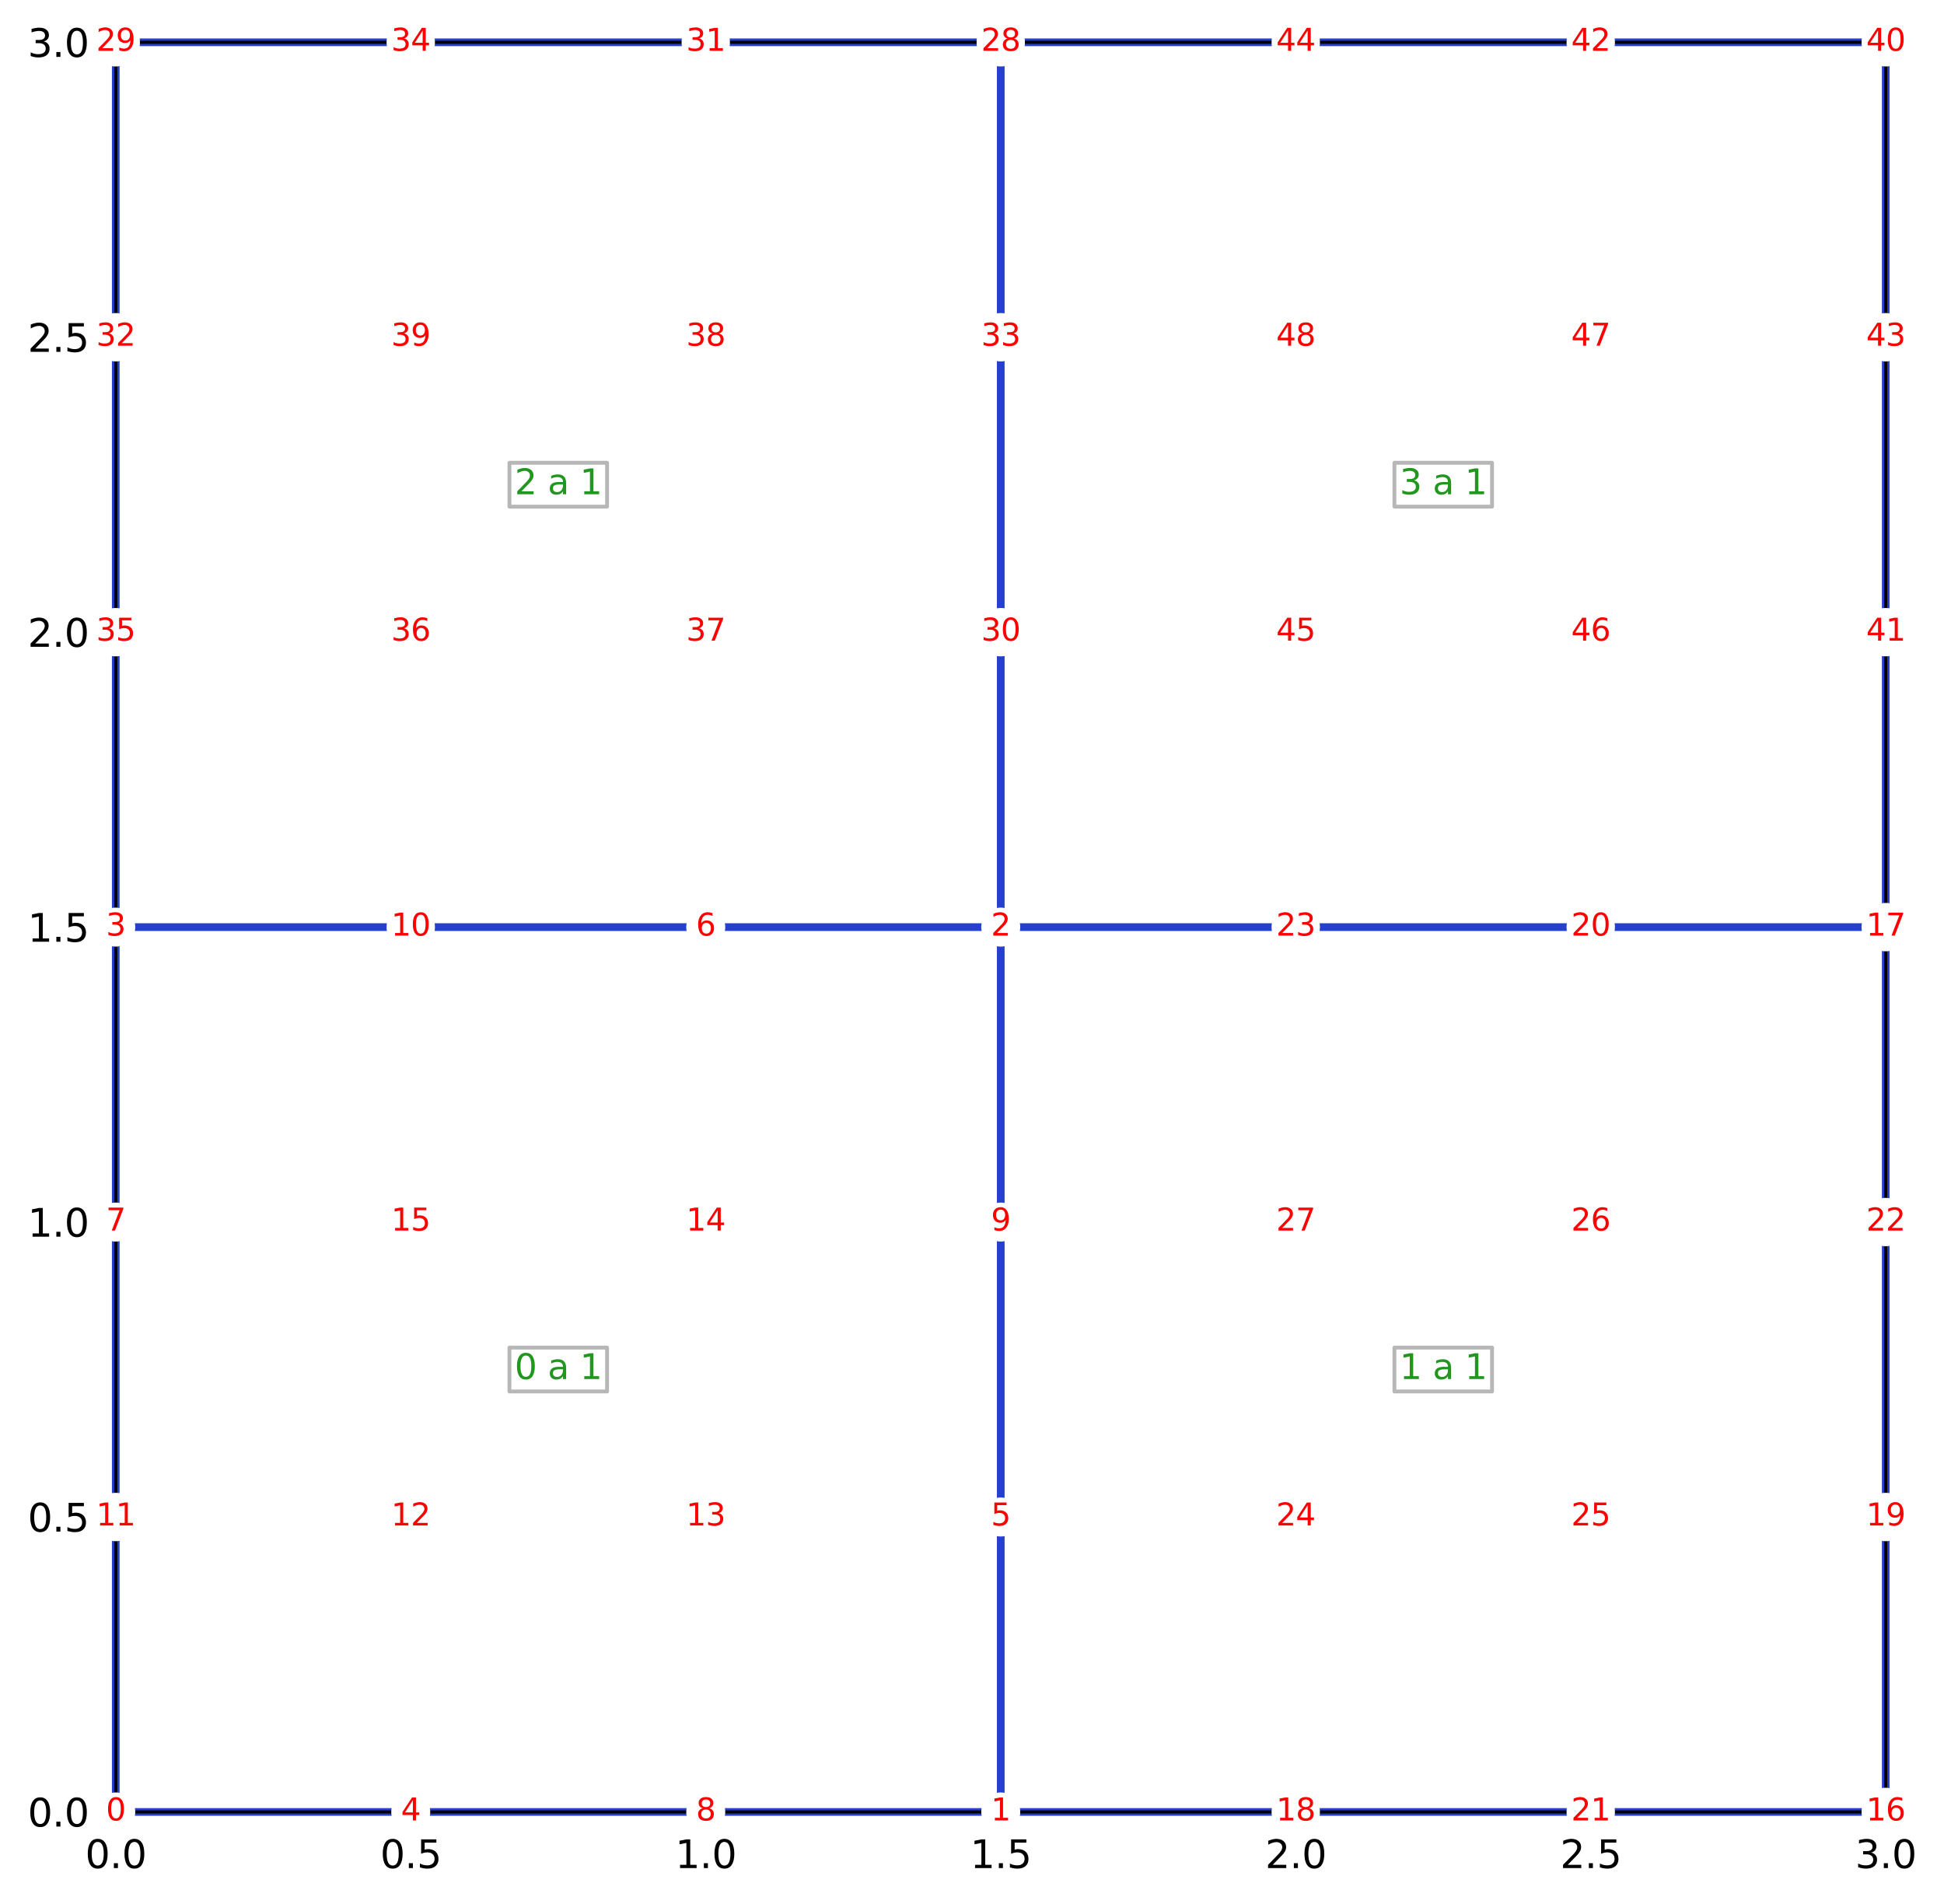 <?xml version="1.0" encoding="utf-8" standalone="no"?>
<!DOCTYPE svg PUBLIC "-//W3C//DTD SVG 1.1//EN"
  "http://www.w3.org/Graphics/SVG/1.1/DTD/svg11.dtd">
<svg xmlns:xlink="http://www.w3.org/1999/xlink" width="505.529pt" height="495.151pt" viewBox="0 0 505.529 495.151" xmlns="http://www.w3.org/2000/svg" version="1.1">
 <defs>
  <style type="text/css">*{stroke-linejoin: round; stroke-linecap: butt}</style>
 </defs>
 <g id="figure_1">
  <g id="patch_1">
   <path d="M 0 495.151 
L 505.529 495.151 
L 505.529 0 
L 0 0 
z
" style="fill: #ffffff"/>
  </g>
  <g id="axes_1">
   <g id="patch_2">
    <path d="M 30.103 471.273 
L 490.377 471.273 
L 490.377 10.999 
L 30.103 10.999 
z
" style="fill: #ffffff"/>
   </g>
   <g id="patch_3">
    <path d="M 30.103 241.136 
C 30.103 164.424 30.103 87.712 30.103 10.999 
" style="fill: none; stroke: #2440cd; stroke-width: 2; stroke-linejoin: miter"/>
   </g>
   <g id="patch_4">
    <path d="M 30.103 471.273 
C 30.103 394.561 30.103 317.849 30.103 241.136 
" style="fill: none; stroke: #2440cd; stroke-width: 2; stroke-linejoin: miter"/>
   </g>
   <g id="patch_5">
    <path d="M 490.377 471.273 
C 413.665 471.273 336.952 471.273 260.24 471.273 
" style="fill: none; stroke: #2440cd; stroke-width: 2; stroke-linejoin: miter"/>
   </g>
   <g id="patch_6">
    <path d="M 30.103 241.136 
C 106.815 241.136 183.528 241.136 260.24 241.136 
" style="fill: none; stroke: #2440cd; stroke-width: 2; stroke-linejoin: miter"/>
   </g>
   <g id="patch_7">
    <path d="M 260.24 241.136 
C 260.24 317.849 260.24 394.561 260.24 471.273 
" style="fill: none; stroke: #2440cd; stroke-width: 2; stroke-linejoin: miter"/>
   </g>
   <g id="patch_8">
    <path d="M 490.377 10.999 
C 490.377 87.712 490.377 164.424 490.377 241.136 
" style="fill: none; stroke: #2440cd; stroke-width: 2; stroke-linejoin: miter"/>
   </g>
   <g id="patch_9">
    <path d="M 260.24 10.999 
C 336.952 10.999 413.665 10.999 490.377 10.999 
" style="fill: none; stroke: #2440cd; stroke-width: 2; stroke-linejoin: miter"/>
   </g>
   <g id="patch_10">
    <path d="M 260.24 471.273 
C 183.528 471.273 106.815 471.273 30.103 471.273 
" style="fill: none; stroke: #2440cd; stroke-width: 2; stroke-linejoin: miter"/>
   </g>
   <g id="patch_11">
    <path d="M 260.24 241.136 
C 336.952 241.136 413.665 241.136 490.377 241.136 
" style="fill: none; stroke: #2440cd; stroke-width: 2; stroke-linejoin: miter"/>
   </g>
   <g id="patch_12">
    <path d="M 490.377 241.136 
C 490.377 317.849 490.377 394.561 490.377 471.273 
" style="fill: none; stroke: #2440cd; stroke-width: 2; stroke-linejoin: miter"/>
   </g>
   <g id="patch_13">
    <path d="M 260.24 10.999 
C 260.24 87.712 260.24 164.424 260.24 241.136 
" style="fill: none; stroke: #2440cd; stroke-width: 2; stroke-linejoin: miter"/>
   </g>
   <g id="patch_14">
    <path d="M 30.103 10.999 
C 106.815 10.999 183.528 10.999 260.24 10.999 
" style="fill: none; stroke: #2440cd; stroke-width: 2; stroke-linejoin: miter"/>
   </g>
   <g id="matplotlib.axis_1">
    <g id="xtick_1">
     <g id="line2d_1">
      <defs>
       <path id="m4e4cf56b5b" d="M 0 0 
L 0 3.5 
" style="stroke: #000000; stroke-width: 0.8"/>
      </defs>
      <g>
       <use xlink:href="#m4e4cf56b5b" x="30.103" y="471.273" style="stroke: #000000; stroke-width: 0.8"/>
      </g>
     </g>
     <g id="text_1">
      <!-- 0.0 -->
      <g transform="translate(22.152 485.872)scale(0.1 -0.1)">
       <defs>
        <path id="DejaVuSans-30" d="M 2034 4250 
Q 1547 4250 1301 3770 
Q 1056 3291 1056 2328 
Q 1056 1369 1301 889 
Q 1547 409 2034 409 
Q 2525 409 2770 889 
Q 3016 1369 3016 2328 
Q 3016 3291 2770 3770 
Q 2525 4250 2034 4250 
z
M 2034 4750 
Q 2819 4750 3233 4129 
Q 3647 3509 3647 2328 
Q 3647 1150 3233 529 
Q 2819 -91 2034 -91 
Q 1250 -91 836 529 
Q 422 1150 422 2328 
Q 422 3509 836 4129 
Q 1250 4750 2034 4750 
z
" transform="scale(0.016)"/>
        <path id="DejaVuSans-2e" d="M 684 794 
L 1344 794 
L 1344 0 
L 684 0 
L 684 794 
z
" transform="scale(0.016)"/>
       </defs>
       <use xlink:href="#DejaVuSans-30"/>
       <use xlink:href="#DejaVuSans-2e" x="63.623"/>
       <use xlink:href="#DejaVuSans-30" x="95.41"/>
      </g>
     </g>
    </g>
    <g id="xtick_2">
     <g id="line2d_2">
      <g>
       <use xlink:href="#m4e4cf56b5b" x="106.815" y="471.273" style="stroke: #000000; stroke-width: 0.8"/>
      </g>
     </g>
     <g id="text_2">
      <!-- 0.5 -->
      <g transform="translate(98.864 485.872)scale(0.1 -0.1)">
       <defs>
        <path id="DejaVuSans-35" d="M 691 4666 
L 3169 4666 
L 3169 4134 
L 1269 4134 
L 1269 2991 
Q 1406 3038 1543 3061 
Q 1681 3084 1819 3084 
Q 2600 3084 3056 2656 
Q 3513 2228 3513 1497 
Q 3513 744 3044 326 
Q 2575 -91 1722 -91 
Q 1428 -91 1123 -41 
Q 819 9 494 109 
L 494 744 
Q 775 591 1075 516 
Q 1375 441 1709 441 
Q 2250 441 2565 725 
Q 2881 1009 2881 1497 
Q 2881 1984 2565 2268 
Q 2250 2553 1709 2553 
Q 1456 2553 1204 2497 
Q 953 2441 691 2322 
L 691 4666 
z
" transform="scale(0.016)"/>
       </defs>
       <use xlink:href="#DejaVuSans-30"/>
       <use xlink:href="#DejaVuSans-2e" x="63.623"/>
       <use xlink:href="#DejaVuSans-35" x="95.41"/>
      </g>
     </g>
    </g>
    <g id="xtick_3">
     <g id="line2d_3">
      <g>
       <use xlink:href="#m4e4cf56b5b" x="183.528" y="471.273" style="stroke: #000000; stroke-width: 0.8"/>
      </g>
     </g>
     <g id="text_3">
      <!-- 1.0 -->
      <g transform="translate(175.576 485.872)scale(0.1 -0.1)">
       <defs>
        <path id="DejaVuSans-31" d="M 794 531 
L 1825 531 
L 1825 4091 
L 703 3866 
L 703 4441 
L 1819 4666 
L 2450 4666 
L 2450 531 
L 3481 531 
L 3481 0 
L 794 0 
L 794 531 
z
" transform="scale(0.016)"/>
       </defs>
       <use xlink:href="#DejaVuSans-31"/>
       <use xlink:href="#DejaVuSans-2e" x="63.623"/>
       <use xlink:href="#DejaVuSans-30" x="95.41"/>
      </g>
     </g>
    </g>
    <g id="xtick_4">
     <g id="line2d_4">
      <g>
       <use xlink:href="#m4e4cf56b5b" x="260.24" y="471.273" style="stroke: #000000; stroke-width: 0.8"/>
      </g>
     </g>
     <g id="text_4">
      <!-- 1.5 -->
      <g transform="translate(252.289 485.872)scale(0.1 -0.1)">
       <use xlink:href="#DejaVuSans-31"/>
       <use xlink:href="#DejaVuSans-2e" x="63.623"/>
       <use xlink:href="#DejaVuSans-35" x="95.41"/>
      </g>
     </g>
    </g>
    <g id="xtick_5">
     <g id="line2d_5">
      <g>
       <use xlink:href="#m4e4cf56b5b" x="336.952" y="471.273" style="stroke: #000000; stroke-width: 0.8"/>
      </g>
     </g>
     <g id="text_5">
      <!-- 2.0 -->
      <g transform="translate(329.001 485.872)scale(0.1 -0.1)">
       <defs>
        <path id="DejaVuSans-32" d="M 1228 531 
L 3431 531 
L 3431 0 
L 469 0 
L 469 531 
Q 828 903 1448 1529 
Q 2069 2156 2228 2338 
Q 2531 2678 2651 2914 
Q 2772 3150 2772 3378 
Q 2772 3750 2511 3984 
Q 2250 4219 1831 4219 
Q 1534 4219 1204 4116 
Q 875 4013 500 3803 
L 500 4441 
Q 881 4594 1212 4672 
Q 1544 4750 1819 4750 
Q 2544 4750 2975 4387 
Q 3406 4025 3406 3419 
Q 3406 3131 3298 2873 
Q 3191 2616 2906 2266 
Q 2828 2175 2409 1742 
Q 1991 1309 1228 531 
z
" transform="scale(0.016)"/>
       </defs>
       <use xlink:href="#DejaVuSans-32"/>
       <use xlink:href="#DejaVuSans-2e" x="63.623"/>
       <use xlink:href="#DejaVuSans-30" x="95.41"/>
      </g>
     </g>
    </g>
    <g id="xtick_6">
     <g id="line2d_6">
      <g>
       <use xlink:href="#m4e4cf56b5b" x="413.665" y="471.273" style="stroke: #000000; stroke-width: 0.8"/>
      </g>
     </g>
     <g id="text_6">
      <!-- 2.5 -->
      <g transform="translate(405.713 485.872)scale(0.1 -0.1)">
       <use xlink:href="#DejaVuSans-32"/>
       <use xlink:href="#DejaVuSans-2e" x="63.623"/>
       <use xlink:href="#DejaVuSans-35" x="95.41"/>
      </g>
     </g>
    </g>
    <g id="xtick_7">
     <g id="line2d_7">
      <g>
       <use xlink:href="#m4e4cf56b5b" x="490.377" y="471.273" style="stroke: #000000; stroke-width: 0.8"/>
      </g>
     </g>
     <g id="text_7">
      <!-- 3.0 -->
      <g transform="translate(482.426 485.872)scale(0.1 -0.1)">
       <defs>
        <path id="DejaVuSans-33" d="M 2597 2516 
Q 3050 2419 3304 2112 
Q 3559 1806 3559 1356 
Q 3559 666 3084 287 
Q 2609 -91 1734 -91 
Q 1441 -91 1130 -33 
Q 819 25 488 141 
L 488 750 
Q 750 597 1062 519 
Q 1375 441 1716 441 
Q 2309 441 2620 675 
Q 2931 909 2931 1356 
Q 2931 1769 2642 2001 
Q 2353 2234 1838 2234 
L 1294 2234 
L 1294 2753 
L 1863 2753 
Q 2328 2753 2575 2939 
Q 2822 3125 2822 3475 
Q 2822 3834 2567 4026 
Q 2313 4219 1838 4219 
Q 1578 4219 1281 4162 
Q 984 4106 628 3988 
L 628 4550 
Q 988 4650 1302 4700 
Q 1616 4750 1894 4750 
Q 2613 4750 3031 4423 
Q 3450 4097 3450 3541 
Q 3450 3153 3228 2886 
Q 3006 2619 2597 2516 
z
" transform="scale(0.016)"/>
       </defs>
       <use xlink:href="#DejaVuSans-33"/>
       <use xlink:href="#DejaVuSans-2e" x="63.623"/>
       <use xlink:href="#DejaVuSans-30" x="95.41"/>
      </g>
     </g>
    </g>
   </g>
   <g id="matplotlib.axis_2">
    <g id="ytick_1">
     <g id="line2d_8">
      <defs>
       <path id="m11c48532a7" d="M 0 0 
L -3.5 0 
" style="stroke: #000000; stroke-width: 0.8"/>
      </defs>
      <g>
       <use xlink:href="#m11c48532a7" x="30.103" y="471.273" style="stroke: #000000; stroke-width: 0.8"/>
      </g>
     </g>
     <g id="text_8">
      <!-- 0.0 -->
      <g transform="translate(7.2 475.072)scale(0.1 -0.1)">
       <use xlink:href="#DejaVuSans-30"/>
       <use xlink:href="#DejaVuSans-2e" x="63.623"/>
       <use xlink:href="#DejaVuSans-30" x="95.41"/>
      </g>
     </g>
    </g>
    <g id="ytick_2">
     <g id="line2d_9">
      <g>
       <use xlink:href="#m11c48532a7" x="30.103" y="394.561" style="stroke: #000000; stroke-width: 0.8"/>
      </g>
     </g>
     <g id="text_9">
      <!-- 0.5 -->
      <g transform="translate(7.2 398.36)scale(0.1 -0.1)">
       <use xlink:href="#DejaVuSans-30"/>
       <use xlink:href="#DejaVuSans-2e" x="63.623"/>
       <use xlink:href="#DejaVuSans-35" x="95.41"/>
      </g>
     </g>
    </g>
    <g id="ytick_3">
     <g id="line2d_10">
      <g>
       <use xlink:href="#m11c48532a7" x="30.103" y="317.849" style="stroke: #000000; stroke-width: 0.8"/>
      </g>
     </g>
     <g id="text_10">
      <!-- 1.0 -->
      <g transform="translate(7.2 321.648)scale(0.1 -0.1)">
       <use xlink:href="#DejaVuSans-31"/>
       <use xlink:href="#DejaVuSans-2e" x="63.623"/>
       <use xlink:href="#DejaVuSans-30" x="95.41"/>
      </g>
     </g>
    </g>
    <g id="ytick_4">
     <g id="line2d_11">
      <g>
       <use xlink:href="#m11c48532a7" x="30.103" y="241.136" style="stroke: #000000; stroke-width: 0.8"/>
      </g>
     </g>
     <g id="text_11">
      <!-- 1.5 -->
      <g transform="translate(7.2 244.935)scale(0.1 -0.1)">
       <use xlink:href="#DejaVuSans-31"/>
       <use xlink:href="#DejaVuSans-2e" x="63.623"/>
       <use xlink:href="#DejaVuSans-35" x="95.41"/>
      </g>
     </g>
    </g>
    <g id="ytick_5">
     <g id="line2d_12">
      <g>
       <use xlink:href="#m11c48532a7" x="30.103" y="164.424" style="stroke: #000000; stroke-width: 0.8"/>
      </g>
     </g>
     <g id="text_12">
      <!-- 2.0 -->
      <g transform="translate(7.2 168.223)scale(0.1 -0.1)">
       <use xlink:href="#DejaVuSans-32"/>
       <use xlink:href="#DejaVuSans-2e" x="63.623"/>
       <use xlink:href="#DejaVuSans-30" x="95.41"/>
      </g>
     </g>
    </g>
    <g id="ytick_6">
     <g id="line2d_13">
      <g>
       <use xlink:href="#m11c48532a7" x="30.103" y="87.712" style="stroke: #000000; stroke-width: 0.8"/>
      </g>
     </g>
     <g id="text_13">
      <!-- 2.5 -->
      <g transform="translate(7.2 91.511)scale(0.1 -0.1)">
       <use xlink:href="#DejaVuSans-32"/>
       <use xlink:href="#DejaVuSans-2e" x="63.623"/>
       <use xlink:href="#DejaVuSans-35" x="95.41"/>
      </g>
     </g>
    </g>
    <g id="ytick_7">
     <g id="line2d_14">
      <g>
       <use xlink:href="#m11c48532a7" x="30.103" y="10.999" style="stroke: #000000; stroke-width: 0.8"/>
      </g>
     </g>
     <g id="text_14">
      <!-- 3.0 -->
      <g transform="translate(7.2 14.798)scale(0.1 -0.1)">
       <use xlink:href="#DejaVuSans-33"/>
       <use xlink:href="#DejaVuSans-2e" x="63.623"/>
       <use xlink:href="#DejaVuSans-30" x="95.41"/>
      </g>
     </g>
    </g>
   </g>
   <g id="patch_15">
    <path d="M 30.103 471.273 
L 30.103 10.999 
" style="fill: none; stroke: #000000; stroke-width: 0.8; stroke-linejoin: miter; stroke-linecap: square"/>
   </g>
   <g id="patch_16">
    <path d="M 490.377 471.273 
L 490.377 10.999 
" style="fill: none; stroke: #000000; stroke-width: 0.8; stroke-linejoin: miter; stroke-linecap: square"/>
   </g>
   <g id="patch_17">
    <path d="M 30.103 471.273 
L 490.377 471.273 
" style="fill: none; stroke: #000000; stroke-width: 0.8; stroke-linejoin: miter; stroke-linecap: square"/>
   </g>
   <g id="patch_18">
    <path d="M 30.103 10.999 
L 490.377 10.999 
" style="fill: none; stroke: #000000; stroke-width: 0.8; stroke-linejoin: miter; stroke-linecap: square"/>
   </g>
   <g id="text_15">
    <g id="patch_19">
     <path d="M 30.103 476.344 
C 31.448 476.344 32.738 475.81 33.689 474.859 
C 34.64 473.908 35.174 472.618 35.174 471.273 
C 35.174 469.928 34.64 468.638 33.689 467.687 
C 32.738 466.736 31.448 466.202 30.103 466.202 
C 28.758 466.202 27.468 466.736 26.517 467.687 
C 25.566 468.638 25.032 469.928 25.032 471.273 
C 25.032 472.618 25.566 473.908 26.517 474.859 
C 27.468 475.81 28.758 476.344 30.103 476.344 
z
" style="fill: #ffffff"/>
    </g>
    <!-- 0 -->
    <g style="fill: #ff0000" transform="translate(27.558 473.481)scale(0.08 -0.08)">
     <use xlink:href="#DejaVuSans-30"/>
    </g>
   </g>
   <g id="text_16">
    <g id="patch_20">
     <path d="M 260.24 476.344 
C 261.585 476.344 262.875 475.81 263.826 474.859 
C 264.777 473.908 265.311 472.618 265.311 471.273 
C 265.311 469.928 264.777 468.638 263.826 467.687 
C 262.875 466.736 261.585 466.202 260.24 466.202 
C 258.895 466.202 257.605 466.736 256.654 467.687 
C 255.703 468.638 255.169 469.928 255.169 471.273 
C 255.169 472.618 255.703 473.908 256.654 474.859 
C 257.605 475.81 258.895 476.344 260.24 476.344 
z
" style="fill: #ffffff"/>
    </g>
    <!-- 1 -->
    <g style="fill: #ff0000" transform="translate(257.695 473.481)scale(0.08 -0.08)">
     <use xlink:href="#DejaVuSans-31"/>
    </g>
   </g>
   <g id="text_17">
    <g id="patch_21">
     <path d="M 260.24 246.207 
C 261.585 246.207 262.875 245.673 263.826 244.722 
C 264.777 243.771 265.311 242.481 265.311 241.136 
C 265.311 239.791 264.777 238.501 263.826 237.55 
C 262.875 236.599 261.585 236.065 260.24 236.065 
C 258.895 236.065 257.605 236.599 256.654 237.55 
C 255.703 238.501 255.169 239.791 255.169 241.136 
C 255.169 242.481 255.703 243.771 256.654 244.722 
C 257.605 245.673 258.895 246.207 260.24 246.207 
z
" style="fill: #ffffff"/>
    </g>
    <!-- 2 -->
    <g style="fill: #ff0000" transform="translate(257.695 243.344)scale(0.08 -0.08)">
     <use xlink:href="#DejaVuSans-32"/>
    </g>
   </g>
   <g id="text_18">
    <g id="patch_22">
     <path d="M 30.103 246.207 
C 31.448 246.207 32.738 245.673 33.689 244.722 
C 34.64 243.771 35.174 242.481 35.174 241.136 
C 35.174 239.791 34.64 238.501 33.689 237.55 
C 32.738 236.599 31.448 236.065 30.103 236.065 
C 28.758 236.065 27.468 236.599 26.517 237.55 
C 25.566 238.501 25.032 239.791 25.032 241.136 
C 25.032 242.481 25.566 243.771 26.517 244.722 
C 27.468 245.673 28.758 246.207 30.103 246.207 
z
" style="fill: #ffffff"/>
    </g>
    <!-- 3 -->
    <g style="fill: #ff0000" transform="translate(27.558 243.344)scale(0.08 -0.08)">
     <use xlink:href="#DejaVuSans-33"/>
    </g>
   </g>
   <g id="text_19">
    <g id="patch_23">
     <path d="M 106.815 476.344 
C 108.16 476.344 109.45 475.81 110.401 474.859 
C 111.352 473.908 111.887 472.618 111.887 471.273 
C 111.887 469.928 111.352 468.638 110.401 467.687 
C 109.45 466.736 108.16 466.202 106.815 466.202 
C 105.471 466.202 104.181 466.736 103.23 467.687 
C 102.279 468.638 101.744 469.928 101.744 471.273 
C 101.744 472.618 102.279 473.908 103.23 474.859 
C 104.181 475.81 105.471 476.344 106.815 476.344 
z
" style="fill: #ffffff"/>
    </g>
    <!-- 4 -->
    <g style="fill: #ff0000" transform="translate(104.27 473.481)scale(0.08 -0.08)">
     <defs>
      <path id="DejaVuSans-34" d="M 2419 4116 
L 825 1625 
L 2419 1625 
L 2419 4116 
z
M 2253 4666 
L 3047 4666 
L 3047 1625 
L 3713 1625 
L 3713 1100 
L 3047 1100 
L 3047 0 
L 2419 0 
L 2419 1100 
L 313 1100 
L 313 1709 
L 2253 4666 
z
" transform="scale(0.016)"/>
     </defs>
     <use xlink:href="#DejaVuSans-34"/>
    </g>
   </g>
   <g id="text_20">
    <g id="patch_24">
     <path d="M 260.24 399.632 
C 261.585 399.632 262.875 399.098 263.826 398.147 
C 264.777 397.196 265.311 395.906 265.311 394.561 
C 265.311 393.216 264.777 391.926 263.826 390.975 
C 262.875 390.024 261.585 389.49 260.24 389.49 
C 258.895 389.49 257.605 390.024 256.654 390.975 
C 255.703 391.926 255.169 393.216 255.169 394.561 
C 255.169 395.906 255.703 397.196 256.654 398.147 
C 257.605 399.098 258.895 399.632 260.24 399.632 
z
" style="fill: #ffffff"/>
    </g>
    <!-- 5 -->
    <g style="fill: #ff0000" transform="translate(257.695 396.768)scale(0.08 -0.08)">
     <use xlink:href="#DejaVuSans-35"/>
    </g>
   </g>
   <g id="text_21">
    <g id="patch_25">
     <path d="M 183.528 246.207 
C 184.873 246.207 186.163 245.673 187.114 244.722 
C 188.065 243.771 188.599 242.481 188.599 241.136 
C 188.599 239.791 188.065 238.501 187.114 237.55 
C 186.163 236.599 184.873 236.065 183.528 236.065 
C 182.183 236.065 180.893 236.599 179.942 237.55 
C 178.991 238.501 178.457 239.791 178.457 241.136 
C 178.457 242.481 178.991 243.771 179.942 244.722 
C 180.893 245.673 182.183 246.207 183.528 246.207 
z
" style="fill: #ffffff"/>
    </g>
    <!-- 6 -->
    <g style="fill: #ff0000" transform="translate(180.983 243.344)scale(0.08 -0.08)">
     <defs>
      <path id="DejaVuSans-36" d="M 2113 2584 
Q 1688 2584 1439 2293 
Q 1191 2003 1191 1497 
Q 1191 994 1439 701 
Q 1688 409 2113 409 
Q 2538 409 2786 701 
Q 3034 994 3034 1497 
Q 3034 2003 2786 2293 
Q 2538 2584 2113 2584 
z
M 3366 4563 
L 3366 3988 
Q 3128 4100 2886 4159 
Q 2644 4219 2406 4219 
Q 1781 4219 1451 3797 
Q 1122 3375 1075 2522 
Q 1259 2794 1537 2939 
Q 1816 3084 2150 3084 
Q 2853 3084 3261 2657 
Q 3669 2231 3669 1497 
Q 3669 778 3244 343 
Q 2819 -91 2113 -91 
Q 1303 -91 875 529 
Q 447 1150 447 2328 
Q 447 3434 972 4092 
Q 1497 4750 2381 4750 
Q 2619 4750 2861 4703 
Q 3103 4656 3366 4563 
z
" transform="scale(0.016)"/>
     </defs>
     <use xlink:href="#DejaVuSans-36"/>
    </g>
   </g>
   <g id="text_22">
    <g id="patch_26">
     <path d="M 30.103 322.92 
C 31.448 322.92 32.738 322.385 33.689 321.434 
C 34.64 320.483 35.174 319.193 35.174 317.849 
C 35.174 316.504 34.64 315.214 33.689 314.263 
C 32.738 313.312 31.448 312.777 30.103 312.777 
C 28.758 312.777 27.468 313.312 26.517 314.263 
C 25.566 315.214 25.032 316.504 25.032 317.849 
C 25.032 319.193 25.566 320.483 26.517 321.434 
C 27.468 322.385 28.758 322.92 30.103 322.92 
z
" style="fill: #ffffff"/>
    </g>
    <!-- 7 -->
    <g style="fill: #ff0000" transform="translate(27.558 320.056)scale(0.08 -0.08)">
     <defs>
      <path id="DejaVuSans-37" d="M 525 4666 
L 3525 4666 
L 3525 4397 
L 1831 0 
L 1172 0 
L 2766 4134 
L 525 4134 
L 525 4666 
z
" transform="scale(0.016)"/>
     </defs>
     <use xlink:href="#DejaVuSans-37"/>
    </g>
   </g>
   <g id="text_23">
    <g id="patch_27">
     <path d="M 183.528 476.344 
C 184.873 476.344 186.163 475.81 187.114 474.859 
C 188.065 473.908 188.599 472.618 188.599 471.273 
C 188.599 469.928 188.065 468.638 187.114 467.687 
C 186.163 466.736 184.873 466.202 183.528 466.202 
C 182.183 466.202 180.893 466.736 179.942 467.687 
C 178.991 468.638 178.457 469.928 178.457 471.273 
C 178.457 472.618 178.991 473.908 179.942 474.859 
C 180.893 475.81 182.183 476.344 183.528 476.344 
z
" style="fill: #ffffff"/>
    </g>
    <!-- 8 -->
    <g style="fill: #ff0000" transform="translate(180.983 473.481)scale(0.08 -0.08)">
     <defs>
      <path id="DejaVuSans-38" d="M 2034 2216 
Q 1584 2216 1326 1975 
Q 1069 1734 1069 1313 
Q 1069 891 1326 650 
Q 1584 409 2034 409 
Q 2484 409 2743 651 
Q 3003 894 3003 1313 
Q 3003 1734 2745 1975 
Q 2488 2216 2034 2216 
z
M 1403 2484 
Q 997 2584 770 2862 
Q 544 3141 544 3541 
Q 544 4100 942 4425 
Q 1341 4750 2034 4750 
Q 2731 4750 3128 4425 
Q 3525 4100 3525 3541 
Q 3525 3141 3298 2862 
Q 3072 2584 2669 2484 
Q 3125 2378 3379 2068 
Q 3634 1759 3634 1313 
Q 3634 634 3220 271 
Q 2806 -91 2034 -91 
Q 1263 -91 848 271 
Q 434 634 434 1313 
Q 434 1759 690 2068 
Q 947 2378 1403 2484 
z
M 1172 3481 
Q 1172 3119 1398 2916 
Q 1625 2713 2034 2713 
Q 2441 2713 2670 2916 
Q 2900 3119 2900 3481 
Q 2900 3844 2670 4047 
Q 2441 4250 2034 4250 
Q 1625 4250 1398 4047 
Q 1172 3844 1172 3481 
z
" transform="scale(0.016)"/>
     </defs>
     <use xlink:href="#DejaVuSans-38"/>
    </g>
   </g>
   <g id="text_24">
    <g id="patch_28">
     <path d="M 260.24 322.92 
C 261.585 322.92 262.875 322.385 263.826 321.434 
C 264.777 320.483 265.311 319.193 265.311 317.849 
C 265.311 316.504 264.777 315.214 263.826 314.263 
C 262.875 313.312 261.585 312.777 260.24 312.777 
C 258.895 312.777 257.605 313.312 256.654 314.263 
C 255.703 315.214 255.169 316.504 255.169 317.849 
C 255.169 319.193 255.703 320.483 256.654 321.434 
C 257.605 322.385 258.895 322.92 260.24 322.92 
z
" style="fill: #ffffff"/>
    </g>
    <!-- 9 -->
    <g style="fill: #ff0000" transform="translate(257.695 320.056)scale(0.08 -0.08)">
     <defs>
      <path id="DejaVuSans-39" d="M 703 97 
L 703 672 
Q 941 559 1184 500 
Q 1428 441 1663 441 
Q 2288 441 2617 861 
Q 2947 1281 2994 2138 
Q 2813 1869 2534 1725 
Q 2256 1581 1919 1581 
Q 1219 1581 811 2004 
Q 403 2428 403 3163 
Q 403 3881 828 4315 
Q 1253 4750 1959 4750 
Q 2769 4750 3195 4129 
Q 3622 3509 3622 2328 
Q 3622 1225 3098 567 
Q 2575 -91 1691 -91 
Q 1453 -91 1209 -44 
Q 966 3 703 97 
z
M 1959 2075 
Q 2384 2075 2632 2365 
Q 2881 2656 2881 3163 
Q 2881 3666 2632 3958 
Q 2384 4250 1959 4250 
Q 1534 4250 1286 3958 
Q 1038 3666 1038 3163 
Q 1038 2656 1286 2365 
Q 1534 2075 1959 2075 
z
" transform="scale(0.016)"/>
     </defs>
     <use xlink:href="#DejaVuSans-39"/>
    </g>
   </g>
   <g id="text_25">
    <g id="patch_29">
     <path d="M 106.815 247.426 
C 108.484 247.426 110.084 246.763 111.263 245.584 
C 112.443 244.404 113.105 242.804 113.105 241.136 
C 113.105 239.468 112.443 237.868 111.263 236.689 
C 110.084 235.509 108.484 234.846 106.815 234.846 
C 105.147 234.846 103.547 235.509 102.368 236.689 
C 101.188 237.868 100.525 239.468 100.525 241.136 
C 100.525 242.804 101.188 244.404 102.368 245.584 
C 103.547 246.763 105.147 247.426 106.815 247.426 
z
" style="fill: #ffffff"/>
    </g>
    <!-- 10 -->
    <g style="fill: #ff0000" transform="translate(101.725 243.344)scale(0.08 -0.08)">
     <use xlink:href="#DejaVuSans-31"/>
     <use xlink:href="#DejaVuSans-30" x="63.623"/>
    </g>
   </g>
   <g id="text_26">
    <g id="patch_30">
     <path d="M 30.103 400.851 
C 31.771 400.851 33.371 400.188 34.551 399.009 
C 35.73 397.829 36.393 396.229 36.393 394.561 
C 36.393 392.893 35.73 391.293 34.551 390.113 
C 33.371 388.934 31.771 388.271 30.103 388.271 
C 28.435 388.271 26.835 388.934 25.655 390.113 
C 24.476 391.293 23.813 392.893 23.813 394.561 
C 23.813 396.229 24.476 397.829 25.655 399.009 
C 26.835 400.188 28.435 400.851 30.103 400.851 
z
" style="fill: #ffffff"/>
    </g>
    <!-- 11 -->
    <g style="fill: #ff0000" transform="translate(25.013 396.768)scale(0.08 -0.08)">
     <use xlink:href="#DejaVuSans-31"/>
     <use xlink:href="#DejaVuSans-31" x="63.623"/>
    </g>
   </g>
   <g id="text_27">
    <g id="patch_31">
     <path d="M 106.815 400.851 
C 108.484 400.851 110.084 400.188 111.263 399.009 
C 112.443 397.829 113.105 396.229 113.105 394.561 
C 113.105 392.893 112.443 391.293 111.263 390.113 
C 110.084 388.934 108.484 388.271 106.815 388.271 
C 105.147 388.271 103.547 388.934 102.368 390.113 
C 101.188 391.293 100.525 392.893 100.525 394.561 
C 100.525 396.229 101.188 397.829 102.368 399.009 
C 103.547 400.188 105.147 400.851 106.815 400.851 
z
" style="fill: #ffffff"/>
    </g>
    <!-- 12 -->
    <g style="fill: #ff0000" transform="translate(101.725 396.768)scale(0.08 -0.08)">
     <use xlink:href="#DejaVuSans-31"/>
     <use xlink:href="#DejaVuSans-32" x="63.623"/>
    </g>
   </g>
   <g id="text_28">
    <g id="patch_32">
     <path d="M 183.528 400.851 
C 185.196 400.851 186.796 400.188 187.975 399.009 
C 189.155 397.829 189.818 396.229 189.818 394.561 
C 189.818 392.893 189.155 391.293 187.975 390.113 
C 186.796 388.934 185.196 388.271 183.528 388.271 
C 181.86 388.271 180.26 388.934 179.08 390.113 
C 177.901 391.293 177.238 392.893 177.238 394.561 
C 177.238 396.229 177.901 397.829 179.08 399.009 
C 180.26 400.188 181.86 400.851 183.528 400.851 
z
" style="fill: #ffffff"/>
    </g>
    <!-- 13 -->
    <g style="fill: #ff0000" transform="translate(178.438 396.768)scale(0.08 -0.08)">
     <use xlink:href="#DejaVuSans-31"/>
     <use xlink:href="#DejaVuSans-33" x="63.623"/>
    </g>
   </g>
   <g id="text_29">
    <g id="patch_33">
     <path d="M 183.528 324.139 
C 185.196 324.139 186.796 323.476 187.975 322.296 
C 189.155 321.117 189.818 319.517 189.818 317.849 
C 189.818 316.18 189.155 314.58 187.975 313.401 
C 186.796 312.221 185.196 311.559 183.528 311.559 
C 181.86 311.559 180.26 312.221 179.08 313.401 
C 177.901 314.58 177.238 316.18 177.238 317.849 
C 177.238 319.517 177.901 321.117 179.08 322.296 
C 180.26 323.476 181.86 324.139 183.528 324.139 
z
" style="fill: #ffffff"/>
    </g>
    <!-- 14 -->
    <g style="fill: #ff0000" transform="translate(178.438 320.056)scale(0.08 -0.08)">
     <use xlink:href="#DejaVuSans-31"/>
     <use xlink:href="#DejaVuSans-34" x="63.623"/>
    </g>
   </g>
   <g id="text_30">
    <g id="patch_34">
     <path d="M 106.815 324.139 
C 108.484 324.139 110.084 323.476 111.263 322.296 
C 112.443 321.117 113.105 319.517 113.105 317.849 
C 113.105 316.18 112.443 314.58 111.263 313.401 
C 110.084 312.221 108.484 311.559 106.815 311.559 
C 105.147 311.559 103.547 312.221 102.368 313.401 
C 101.188 314.58 100.525 316.18 100.525 317.849 
C 100.525 319.517 101.188 321.117 102.368 322.296 
C 103.547 323.476 105.147 324.139 106.815 324.139 
z
" style="fill: #ffffff"/>
    </g>
    <!-- 15 -->
    <g style="fill: #ff0000" transform="translate(101.725 320.056)scale(0.08 -0.08)">
     <use xlink:href="#DejaVuSans-31"/>
     <use xlink:href="#DejaVuSans-35" x="63.623"/>
    </g>
   </g>
   <g id="text_31">
    <g id="patch_35">
     <path d="M 490.377 477.563 
C 492.045 477.563 493.645 476.9 494.825 475.721 
C 496.004 474.541 496.667 472.941 496.667 471.273 
C 496.667 469.605 496.004 468.005 494.825 466.825 
C 493.645 465.646 492.045 464.983 490.377 464.983 
C 488.709 464.983 487.109 465.646 485.929 466.825 
C 484.75 468.005 484.087 469.605 484.087 471.273 
C 484.087 472.941 484.75 474.541 485.929 475.721 
C 487.109 476.9 488.709 477.563 490.377 477.563 
z
" style="fill: #ffffff"/>
    </g>
    <!-- 16 -->
    <g style="fill: #ff0000" transform="translate(485.287 473.481)scale(0.08 -0.08)">
     <use xlink:href="#DejaVuSans-31"/>
     <use xlink:href="#DejaVuSans-36" x="63.623"/>
    </g>
   </g>
   <g id="text_32">
    <g id="patch_36">
     <path d="M 490.377 247.426 
C 492.045 247.426 493.645 246.763 494.825 245.584 
C 496.004 244.404 496.667 242.804 496.667 241.136 
C 496.667 239.468 496.004 237.868 494.825 236.689 
C 493.645 235.509 492.045 234.846 490.377 234.846 
C 488.709 234.846 487.109 235.509 485.929 236.689 
C 484.75 237.868 484.087 239.468 484.087 241.136 
C 484.087 242.804 484.75 244.404 485.929 245.584 
C 487.109 246.763 488.709 247.426 490.377 247.426 
z
" style="fill: #ffffff"/>
    </g>
    <!-- 17 -->
    <g style="fill: #ff0000" transform="translate(485.287 243.344)scale(0.08 -0.08)">
     <use xlink:href="#DejaVuSans-31"/>
     <use xlink:href="#DejaVuSans-37" x="63.623"/>
    </g>
   </g>
   <g id="text_33">
    <g id="patch_37">
     <path d="M 336.952 477.563 
C 338.621 477.563 340.221 476.9 341.4 475.721 
C 342.58 474.541 343.242 472.941 343.242 471.273 
C 343.242 469.605 342.58 468.005 341.4 466.825 
C 340.221 465.646 338.621 464.983 336.952 464.983 
C 335.284 464.983 333.684 465.646 332.505 466.825 
C 331.325 468.005 330.662 469.605 330.662 471.273 
C 330.662 472.941 331.325 474.541 332.505 475.721 
C 333.684 476.9 335.284 477.563 336.952 477.563 
z
" style="fill: #ffffff"/>
    </g>
    <!-- 18 -->
    <g style="fill: #ff0000" transform="translate(331.862 473.481)scale(0.08 -0.08)">
     <use xlink:href="#DejaVuSans-31"/>
     <use xlink:href="#DejaVuSans-38" x="63.623"/>
    </g>
   </g>
   <g id="text_34">
    <g id="patch_38">
     <path d="M 490.377 400.851 
C 492.045 400.851 493.645 400.188 494.825 399.009 
C 496.004 397.829 496.667 396.229 496.667 394.561 
C 496.667 392.893 496.004 391.293 494.825 390.113 
C 493.645 388.934 492.045 388.271 490.377 388.271 
C 488.709 388.271 487.109 388.934 485.929 390.113 
C 484.75 391.293 484.087 392.893 484.087 394.561 
C 484.087 396.229 484.75 397.829 485.929 399.009 
C 487.109 400.188 488.709 400.851 490.377 400.851 
z
" style="fill: #ffffff"/>
    </g>
    <!-- 19 -->
    <g style="fill: #ff0000" transform="translate(485.287 396.768)scale(0.08 -0.08)">
     <use xlink:href="#DejaVuSans-31"/>
     <use xlink:href="#DejaVuSans-39" x="63.623"/>
    </g>
   </g>
   <g id="text_35">
    <g id="patch_39">
     <path d="M 413.665 247.426 
C 415.333 247.426 416.933 246.763 418.112 245.584 
C 419.292 244.404 419.955 242.804 419.955 241.136 
C 419.955 239.468 419.292 237.868 418.112 236.689 
C 416.933 235.509 415.333 234.846 413.665 234.846 
C 411.997 234.846 410.397 235.509 409.217 236.689 
C 408.038 237.868 407.375 239.468 407.375 241.136 
C 407.375 242.804 408.038 244.404 409.217 245.584 
C 410.397 246.763 411.997 247.426 413.665 247.426 
z
" style="fill: #ffffff"/>
    </g>
    <!-- 20 -->
    <g style="fill: #ff0000" transform="translate(408.575 243.344)scale(0.08 -0.08)">
     <use xlink:href="#DejaVuSans-32"/>
     <use xlink:href="#DejaVuSans-30" x="63.623"/>
    </g>
   </g>
   <g id="text_36">
    <g id="patch_40">
     <path d="M 413.665 477.563 
C 415.333 477.563 416.933 476.9 418.112 475.721 
C 419.292 474.541 419.955 472.941 419.955 471.273 
C 419.955 469.605 419.292 468.005 418.112 466.825 
C 416.933 465.646 415.333 464.983 413.665 464.983 
C 411.997 464.983 410.397 465.646 409.217 466.825 
C 408.038 468.005 407.375 469.605 407.375 471.273 
C 407.375 472.941 408.038 474.541 409.217 475.721 
C 410.397 476.9 411.997 477.563 413.665 477.563 
z
" style="fill: #ffffff"/>
    </g>
    <!-- 21 -->
    <g style="fill: #ff0000" transform="translate(408.575 473.481)scale(0.08 -0.08)">
     <use xlink:href="#DejaVuSans-32"/>
     <use xlink:href="#DejaVuSans-31" x="63.623"/>
    </g>
   </g>
   <g id="text_37">
    <g id="patch_41">
     <path d="M 490.377 324.139 
C 492.045 324.139 493.645 323.476 494.825 322.296 
C 496.004 321.117 496.667 319.517 496.667 317.849 
C 496.667 316.18 496.004 314.58 494.825 313.401 
C 493.645 312.221 492.045 311.559 490.377 311.559 
C 488.709 311.559 487.109 312.221 485.929 313.401 
C 484.75 314.58 484.087 316.18 484.087 317.849 
C 484.087 319.517 484.75 321.117 485.929 322.296 
C 487.109 323.476 488.709 324.139 490.377 324.139 
z
" style="fill: #ffffff"/>
    </g>
    <!-- 22 -->
    <g style="fill: #ff0000" transform="translate(485.287 320.056)scale(0.08 -0.08)">
     <use xlink:href="#DejaVuSans-32"/>
     <use xlink:href="#DejaVuSans-32" x="63.623"/>
    </g>
   </g>
   <g id="text_38">
    <g id="patch_42">
     <path d="M 336.952 247.426 
C 338.621 247.426 340.221 246.763 341.4 245.584 
C 342.58 244.404 343.242 242.804 343.242 241.136 
C 343.242 239.468 342.58 237.868 341.4 236.689 
C 340.221 235.509 338.621 234.846 336.952 234.846 
C 335.284 234.846 333.684 235.509 332.505 236.689 
C 331.325 237.868 330.662 239.468 330.662 241.136 
C 330.662 242.804 331.325 244.404 332.505 245.584 
C 333.684 246.763 335.284 247.426 336.952 247.426 
z
" style="fill: #ffffff"/>
    </g>
    <!-- 23 -->
    <g style="fill: #ff0000" transform="translate(331.862 243.344)scale(0.08 -0.08)">
     <use xlink:href="#DejaVuSans-32"/>
     <use xlink:href="#DejaVuSans-33" x="63.623"/>
    </g>
   </g>
   <g id="text_39">
    <g id="patch_43">
     <path d="M 336.952 400.851 
C 338.621 400.851 340.221 400.188 341.4 399.009 
C 342.58 397.829 343.242 396.229 343.242 394.561 
C 343.242 392.893 342.58 391.293 341.4 390.113 
C 340.221 388.934 338.621 388.271 336.952 388.271 
C 335.284 388.271 333.684 388.934 332.505 390.113 
C 331.325 391.293 330.662 392.893 330.662 394.561 
C 330.662 396.229 331.325 397.829 332.505 399.009 
C 333.684 400.188 335.284 400.851 336.952 400.851 
z
" style="fill: #ffffff"/>
    </g>
    <!-- 24 -->
    <g style="fill: #ff0000" transform="translate(331.862 396.768)scale(0.08 -0.08)">
     <use xlink:href="#DejaVuSans-32"/>
     <use xlink:href="#DejaVuSans-34" x="63.623"/>
    </g>
   </g>
   <g id="text_40">
    <g id="patch_44">
     <path d="M 413.665 400.851 
C 415.333 400.851 416.933 400.188 418.112 399.009 
C 419.292 397.829 419.955 396.229 419.955 394.561 
C 419.955 392.893 419.292 391.293 418.112 390.113 
C 416.933 388.934 415.333 388.271 413.665 388.271 
C 411.997 388.271 410.397 388.934 409.217 390.113 
C 408.038 391.293 407.375 392.893 407.375 394.561 
C 407.375 396.229 408.038 397.829 409.217 399.009 
C 410.397 400.188 411.997 400.851 413.665 400.851 
z
" style="fill: #ffffff"/>
    </g>
    <!-- 25 -->
    <g style="fill: #ff0000" transform="translate(408.575 396.768)scale(0.08 -0.08)">
     <use xlink:href="#DejaVuSans-32"/>
     <use xlink:href="#DejaVuSans-35" x="63.623"/>
    </g>
   </g>
   <g id="text_41">
    <g id="patch_45">
     <path d="M 413.665 324.139 
C 415.333 324.139 416.933 323.476 418.112 322.296 
C 419.292 321.117 419.955 319.517 419.955 317.849 
C 419.955 316.18 419.292 314.58 418.112 313.401 
C 416.933 312.221 415.333 311.559 413.665 311.559 
C 411.997 311.559 410.397 312.221 409.217 313.401 
C 408.038 314.58 407.375 316.18 407.375 317.849 
C 407.375 319.517 408.038 321.117 409.217 322.296 
C 410.397 323.476 411.997 324.139 413.665 324.139 
z
" style="fill: #ffffff"/>
    </g>
    <!-- 26 -->
    <g style="fill: #ff0000" transform="translate(408.575 320.056)scale(0.08 -0.08)">
     <use xlink:href="#DejaVuSans-32"/>
     <use xlink:href="#DejaVuSans-36" x="63.623"/>
    </g>
   </g>
   <g id="text_42">
    <g id="patch_46">
     <path d="M 336.952 324.139 
C 338.621 324.139 340.221 323.476 341.4 322.296 
C 342.58 321.117 343.242 319.517 343.242 317.849 
C 343.242 316.18 342.58 314.58 341.4 313.401 
C 340.221 312.221 338.621 311.559 336.952 311.559 
C 335.284 311.559 333.684 312.221 332.505 313.401 
C 331.325 314.58 330.662 316.18 330.662 317.849 
C 330.662 319.517 331.325 321.117 332.505 322.296 
C 333.684 323.476 335.284 324.139 336.952 324.139 
z
" style="fill: #ffffff"/>
    </g>
    <!-- 27 -->
    <g style="fill: #ff0000" transform="translate(331.862 320.056)scale(0.08 -0.08)">
     <use xlink:href="#DejaVuSans-32"/>
     <use xlink:href="#DejaVuSans-37" x="63.623"/>
    </g>
   </g>
   <g id="text_43">
    <g id="patch_47">
     <path d="M 260.24 17.289 
C 261.908 17.289 263.508 16.626 264.688 15.447 
C 265.867 14.267 266.53 12.667 266.53 10.999 
C 266.53 9.331 265.867 7.731 264.688 6.552 
C 263.508 5.372 261.908 4.709 260.24 4.709 
C 258.572 4.709 256.972 5.372 255.792 6.552 
C 254.613 7.731 253.95 9.331 253.95 10.999 
C 253.95 12.667 254.613 14.267 255.792 15.447 
C 256.972 16.626 258.572 17.289 260.24 17.289 
z
" style="fill: #ffffff"/>
    </g>
    <!-- 28 -->
    <g style="fill: #ff0000" transform="translate(255.15 13.207)scale(0.08 -0.08)">
     <use xlink:href="#DejaVuSans-32"/>
     <use xlink:href="#DejaVuSans-38" x="63.623"/>
    </g>
   </g>
   <g id="text_44">
    <g id="patch_48">
     <path d="M 30.103 17.289 
C 31.771 17.289 33.371 16.626 34.551 15.447 
C 35.73 14.267 36.393 12.667 36.393 10.999 
C 36.393 9.331 35.73 7.731 34.551 6.552 
C 33.371 5.372 31.771 4.709 30.103 4.709 
C 28.435 4.709 26.835 5.372 25.655 6.552 
C 24.476 7.731 23.813 9.331 23.813 10.999 
C 23.813 12.667 24.476 14.267 25.655 15.447 
C 26.835 16.626 28.435 17.289 30.103 17.289 
z
" style="fill: #ffffff"/>
    </g>
    <!-- 29 -->
    <g style="fill: #ff0000" transform="translate(25.013 13.207)scale(0.08 -0.08)">
     <use xlink:href="#DejaVuSans-32"/>
     <use xlink:href="#DejaVuSans-39" x="63.623"/>
    </g>
   </g>
   <g id="text_45">
    <g id="patch_49">
     <path d="M 260.24 170.714 
C 261.908 170.714 263.508 170.051 264.688 168.872 
C 265.867 167.692 266.53 166.092 266.53 164.424 
C 266.53 162.756 265.867 161.156 264.688 159.976 
C 263.508 158.797 261.908 158.134 260.24 158.134 
C 258.572 158.134 256.972 158.797 255.792 159.976 
C 254.613 161.156 253.95 162.756 253.95 164.424 
C 253.95 166.092 254.613 167.692 255.792 168.872 
C 256.972 170.051 258.572 170.714 260.24 170.714 
z
" style="fill: #ffffff"/>
    </g>
    <!-- 30 -->
    <g style="fill: #ff0000" transform="translate(255.15 166.631)scale(0.08 -0.08)">
     <use xlink:href="#DejaVuSans-33"/>
     <use xlink:href="#DejaVuSans-30" x="63.623"/>
    </g>
   </g>
   <g id="text_46">
    <g id="patch_50">
     <path d="M 183.528 17.289 
C 185.196 17.289 186.796 16.626 187.975 15.447 
C 189.155 14.267 189.818 12.667 189.818 10.999 
C 189.818 9.331 189.155 7.731 187.975 6.552 
C 186.796 5.372 185.196 4.709 183.528 4.709 
C 181.86 4.709 180.26 5.372 179.08 6.552 
C 177.901 7.731 177.238 9.331 177.238 10.999 
C 177.238 12.667 177.901 14.267 179.08 15.447 
C 180.26 16.626 181.86 17.289 183.528 17.289 
z
" style="fill: #ffffff"/>
    </g>
    <!-- 31 -->
    <g style="fill: #ff0000" transform="translate(178.438 13.207)scale(0.08 -0.08)">
     <use xlink:href="#DejaVuSans-33"/>
     <use xlink:href="#DejaVuSans-31" x="63.623"/>
    </g>
   </g>
   <g id="text_47">
    <g id="patch_51">
     <path d="M 30.103 94.002 
C 31.771 94.002 33.371 93.339 34.551 92.159 
C 35.73 90.98 36.393 89.38 36.393 87.712 
C 36.393 86.043 35.73 84.443 34.551 83.264 
C 33.371 82.084 31.771 81.422 30.103 81.422 
C 28.435 81.422 26.835 82.084 25.655 83.264 
C 24.476 84.443 23.813 86.043 23.813 87.712 
C 23.813 89.38 24.476 90.98 25.655 92.159 
C 26.835 93.339 28.435 94.002 30.103 94.002 
z
" style="fill: #ffffff"/>
    </g>
    <!-- 32 -->
    <g style="fill: #ff0000" transform="translate(25.013 89.919)scale(0.08 -0.08)">
     <use xlink:href="#DejaVuSans-33"/>
     <use xlink:href="#DejaVuSans-32" x="63.623"/>
    </g>
   </g>
   <g id="text_48">
    <g id="patch_52">
     <path d="M 260.24 94.002 
C 261.908 94.002 263.508 93.339 264.688 92.159 
C 265.867 90.98 266.53 89.38 266.53 87.712 
C 266.53 86.043 265.867 84.443 264.688 83.264 
C 263.508 82.084 261.908 81.422 260.24 81.422 
C 258.572 81.422 256.972 82.084 255.792 83.264 
C 254.613 84.443 253.95 86.043 253.95 87.712 
C 253.95 89.38 254.613 90.98 255.792 92.159 
C 256.972 93.339 258.572 94.002 260.24 94.002 
z
" style="fill: #ffffff"/>
    </g>
    <!-- 33 -->
    <g style="fill: #ff0000" transform="translate(255.15 89.919)scale(0.08 -0.08)">
     <use xlink:href="#DejaVuSans-33"/>
     <use xlink:href="#DejaVuSans-33" x="63.623"/>
    </g>
   </g>
   <g id="text_49">
    <g id="patch_53">
     <path d="M 106.815 17.289 
C 108.484 17.289 110.084 16.626 111.263 15.447 
C 112.443 14.267 113.105 12.667 113.105 10.999 
C 113.105 9.331 112.443 7.731 111.263 6.552 
C 110.084 5.372 108.484 4.709 106.815 4.709 
C 105.147 4.709 103.547 5.372 102.368 6.552 
C 101.188 7.731 100.525 9.331 100.525 10.999 
C 100.525 12.667 101.188 14.267 102.368 15.447 
C 103.547 16.626 105.147 17.289 106.815 17.289 
z
" style="fill: #ffffff"/>
    </g>
    <!-- 34 -->
    <g style="fill: #ff0000" transform="translate(101.725 13.207)scale(0.08 -0.08)">
     <use xlink:href="#DejaVuSans-33"/>
     <use xlink:href="#DejaVuSans-34" x="63.623"/>
    </g>
   </g>
   <g id="text_50">
    <g id="patch_54">
     <path d="M 30.103 170.714 
C 31.771 170.714 33.371 170.051 34.551 168.872 
C 35.73 167.692 36.393 166.092 36.393 164.424 
C 36.393 162.756 35.73 161.156 34.551 159.976 
C 33.371 158.797 31.771 158.134 30.103 158.134 
C 28.435 158.134 26.835 158.797 25.655 159.976 
C 24.476 161.156 23.813 162.756 23.813 164.424 
C 23.813 166.092 24.476 167.692 25.655 168.872 
C 26.835 170.051 28.435 170.714 30.103 170.714 
z
" style="fill: #ffffff"/>
    </g>
    <!-- 35 -->
    <g style="fill: #ff0000" transform="translate(25.013 166.631)scale(0.08 -0.08)">
     <use xlink:href="#DejaVuSans-33"/>
     <use xlink:href="#DejaVuSans-35" x="63.623"/>
    </g>
   </g>
   <g id="text_51">
    <g id="patch_55">
     <path d="M 106.815 170.714 
C 108.484 170.714 110.084 170.051 111.263 168.872 
C 112.443 167.692 113.105 166.092 113.105 164.424 
C 113.105 162.756 112.443 161.156 111.263 159.976 
C 110.084 158.797 108.484 158.134 106.815 158.134 
C 105.147 158.134 103.547 158.797 102.368 159.976 
C 101.188 161.156 100.525 162.756 100.525 164.424 
C 100.525 166.092 101.188 167.692 102.368 168.872 
C 103.547 170.051 105.147 170.714 106.815 170.714 
z
" style="fill: #ffffff"/>
    </g>
    <!-- 36 -->
    <g style="fill: #ff0000" transform="translate(101.725 166.631)scale(0.08 -0.08)">
     <use xlink:href="#DejaVuSans-33"/>
     <use xlink:href="#DejaVuSans-36" x="63.623"/>
    </g>
   </g>
   <g id="text_52">
    <g id="patch_56">
     <path d="M 183.528 170.714 
C 185.196 170.714 186.796 170.051 187.975 168.872 
C 189.155 167.692 189.818 166.092 189.818 164.424 
C 189.818 162.756 189.155 161.156 187.975 159.976 
C 186.796 158.797 185.196 158.134 183.528 158.134 
C 181.86 158.134 180.26 158.797 179.08 159.976 
C 177.901 161.156 177.238 162.756 177.238 164.424 
C 177.238 166.092 177.901 167.692 179.08 168.872 
C 180.26 170.051 181.86 170.714 183.528 170.714 
z
" style="fill: #ffffff"/>
    </g>
    <!-- 37 -->
    <g style="fill: #ff0000" transform="translate(178.438 166.631)scale(0.08 -0.08)">
     <use xlink:href="#DejaVuSans-33"/>
     <use xlink:href="#DejaVuSans-37" x="63.623"/>
    </g>
   </g>
   <g id="text_53">
    <g id="patch_57">
     <path d="M 183.528 94.002 
C 185.196 94.002 186.796 93.339 187.975 92.159 
C 189.155 90.98 189.818 89.38 189.818 87.712 
C 189.818 86.043 189.155 84.443 187.975 83.264 
C 186.796 82.084 185.196 81.422 183.528 81.422 
C 181.86 81.422 180.26 82.084 179.08 83.264 
C 177.901 84.443 177.238 86.043 177.238 87.712 
C 177.238 89.38 177.901 90.98 179.08 92.159 
C 180.26 93.339 181.86 94.002 183.528 94.002 
z
" style="fill: #ffffff"/>
    </g>
    <!-- 38 -->
    <g style="fill: #ff0000" transform="translate(178.438 89.919)scale(0.08 -0.08)">
     <use xlink:href="#DejaVuSans-33"/>
     <use xlink:href="#DejaVuSans-38" x="63.623"/>
    </g>
   </g>
   <g id="text_54">
    <g id="patch_58">
     <path d="M 106.815 94.002 
C 108.484 94.002 110.084 93.339 111.263 92.159 
C 112.443 90.98 113.105 89.38 113.105 87.712 
C 113.105 86.043 112.443 84.443 111.263 83.264 
C 110.084 82.084 108.484 81.422 106.815 81.422 
C 105.147 81.422 103.547 82.084 102.368 83.264 
C 101.188 84.443 100.525 86.043 100.525 87.712 
C 100.525 89.38 101.188 90.98 102.368 92.159 
C 103.547 93.339 105.147 94.002 106.815 94.002 
z
" style="fill: #ffffff"/>
    </g>
    <!-- 39 -->
    <g style="fill: #ff0000" transform="translate(101.725 89.919)scale(0.08 -0.08)">
     <use xlink:href="#DejaVuSans-33"/>
     <use xlink:href="#DejaVuSans-39" x="63.623"/>
    </g>
   </g>
   <g id="text_55">
    <g id="patch_59">
     <path d="M 490.377 17.289 
C 492.045 17.289 493.645 16.626 494.825 15.447 
C 496.004 14.267 496.667 12.667 496.667 10.999 
C 496.667 9.331 496.004 7.731 494.825 6.552 
C 493.645 5.372 492.045 4.709 490.377 4.709 
C 488.709 4.709 487.109 5.372 485.929 6.552 
C 484.75 7.731 484.087 9.331 484.087 10.999 
C 484.087 12.667 484.75 14.267 485.929 15.447 
C 487.109 16.626 488.709 17.289 490.377 17.289 
z
" style="fill: #ffffff"/>
    </g>
    <!-- 40 -->
    <g style="fill: #ff0000" transform="translate(485.287 13.207)scale(0.08 -0.08)">
     <use xlink:href="#DejaVuSans-34"/>
     <use xlink:href="#DejaVuSans-30" x="63.623"/>
    </g>
   </g>
   <g id="text_56">
    <g id="patch_60">
     <path d="M 490.377 170.714 
C 492.045 170.714 493.645 170.051 494.825 168.872 
C 496.004 167.692 496.667 166.092 496.667 164.424 
C 496.667 162.756 496.004 161.156 494.825 159.976 
C 493.645 158.797 492.045 158.134 490.377 158.134 
C 488.709 158.134 487.109 158.797 485.929 159.976 
C 484.75 161.156 484.087 162.756 484.087 164.424 
C 484.087 166.092 484.75 167.692 485.929 168.872 
C 487.109 170.051 488.709 170.714 490.377 170.714 
z
" style="fill: #ffffff"/>
    </g>
    <!-- 41 -->
    <g style="fill: #ff0000" transform="translate(485.287 166.631)scale(0.08 -0.08)">
     <use xlink:href="#DejaVuSans-34"/>
     <use xlink:href="#DejaVuSans-31" x="63.623"/>
    </g>
   </g>
   <g id="text_57">
    <g id="patch_61">
     <path d="M 413.665 17.289 
C 415.333 17.289 416.933 16.626 418.112 15.447 
C 419.292 14.267 419.955 12.667 419.955 10.999 
C 419.955 9.331 419.292 7.731 418.112 6.552 
C 416.933 5.372 415.333 4.709 413.665 4.709 
C 411.997 4.709 410.397 5.372 409.217 6.552 
C 408.038 7.731 407.375 9.331 407.375 10.999 
C 407.375 12.667 408.038 14.267 409.217 15.447 
C 410.397 16.626 411.997 17.289 413.665 17.289 
z
" style="fill: #ffffff"/>
    </g>
    <!-- 42 -->
    <g style="fill: #ff0000" transform="translate(408.575 13.207)scale(0.08 -0.08)">
     <use xlink:href="#DejaVuSans-34"/>
     <use xlink:href="#DejaVuSans-32" x="63.623"/>
    </g>
   </g>
   <g id="text_58">
    <g id="patch_62">
     <path d="M 490.377 94.002 
C 492.045 94.002 493.645 93.339 494.825 92.159 
C 496.004 90.98 496.667 89.38 496.667 87.712 
C 496.667 86.043 496.004 84.443 494.825 83.264 
C 493.645 82.084 492.045 81.422 490.377 81.422 
C 488.709 81.422 487.109 82.084 485.929 83.264 
C 484.75 84.443 484.087 86.043 484.087 87.712 
C 484.087 89.38 484.75 90.98 485.929 92.159 
C 487.109 93.339 488.709 94.002 490.377 94.002 
z
" style="fill: #ffffff"/>
    </g>
    <!-- 43 -->
    <g style="fill: #ff0000" transform="translate(485.287 89.919)scale(0.08 -0.08)">
     <use xlink:href="#DejaVuSans-34"/>
     <use xlink:href="#DejaVuSans-33" x="63.623"/>
    </g>
   </g>
   <g id="text_59">
    <g id="patch_63">
     <path d="M 336.952 17.289 
C 338.621 17.289 340.221 16.626 341.4 15.447 
C 342.58 14.267 343.242 12.667 343.242 10.999 
C 343.242 9.331 342.58 7.731 341.4 6.552 
C 340.221 5.372 338.621 4.709 336.952 4.709 
C 335.284 4.709 333.684 5.372 332.505 6.552 
C 331.325 7.731 330.662 9.331 330.662 10.999 
C 330.662 12.667 331.325 14.267 332.505 15.447 
C 333.684 16.626 335.284 17.289 336.952 17.289 
z
" style="fill: #ffffff"/>
    </g>
    <!-- 44 -->
    <g style="fill: #ff0000" transform="translate(331.862 13.207)scale(0.08 -0.08)">
     <use xlink:href="#DejaVuSans-34"/>
     <use xlink:href="#DejaVuSans-34" x="63.623"/>
    </g>
   </g>
   <g id="text_60">
    <g id="patch_64">
     <path d="M 336.952 170.714 
C 338.621 170.714 340.221 170.051 341.4 168.872 
C 342.58 167.692 343.242 166.092 343.242 164.424 
C 343.242 162.756 342.58 161.156 341.4 159.976 
C 340.221 158.797 338.621 158.134 336.952 158.134 
C 335.284 158.134 333.684 158.797 332.505 159.976 
C 331.325 161.156 330.662 162.756 330.662 164.424 
C 330.662 166.092 331.325 167.692 332.505 168.872 
C 333.684 170.051 335.284 170.714 336.952 170.714 
z
" style="fill: #ffffff"/>
    </g>
    <!-- 45 -->
    <g style="fill: #ff0000" transform="translate(331.862 166.631)scale(0.08 -0.08)">
     <use xlink:href="#DejaVuSans-34"/>
     <use xlink:href="#DejaVuSans-35" x="63.623"/>
    </g>
   </g>
   <g id="text_61">
    <g id="patch_65">
     <path d="M 413.665 170.714 
C 415.333 170.714 416.933 170.051 418.112 168.872 
C 419.292 167.692 419.955 166.092 419.955 164.424 
C 419.955 162.756 419.292 161.156 418.112 159.976 
C 416.933 158.797 415.333 158.134 413.665 158.134 
C 411.997 158.134 410.397 158.797 409.217 159.976 
C 408.038 161.156 407.375 162.756 407.375 164.424 
C 407.375 166.092 408.038 167.692 409.217 168.872 
C 410.397 170.051 411.997 170.714 413.665 170.714 
z
" style="fill: #ffffff"/>
    </g>
    <!-- 46 -->
    <g style="fill: #ff0000" transform="translate(408.575 166.631)scale(0.08 -0.08)">
     <use xlink:href="#DejaVuSans-34"/>
     <use xlink:href="#DejaVuSans-36" x="63.623"/>
    </g>
   </g>
   <g id="text_62">
    <g id="patch_66">
     <path d="M 413.665 94.002 
C 415.333 94.002 416.933 93.339 418.112 92.159 
C 419.292 90.98 419.955 89.38 419.955 87.712 
C 419.955 86.043 419.292 84.443 418.112 83.264 
C 416.933 82.084 415.333 81.422 413.665 81.422 
C 411.997 81.422 410.397 82.084 409.217 83.264 
C 408.038 84.443 407.375 86.043 407.375 87.712 
C 407.375 89.38 408.038 90.98 409.217 92.159 
C 410.397 93.339 411.997 94.002 413.665 94.002 
z
" style="fill: #ffffff"/>
    </g>
    <!-- 47 -->
    <g style="fill: #ff0000" transform="translate(408.575 89.919)scale(0.08 -0.08)">
     <use xlink:href="#DejaVuSans-34"/>
     <use xlink:href="#DejaVuSans-37" x="63.623"/>
    </g>
   </g>
   <g id="text_63">
    <g id="patch_67">
     <path d="M 336.952 94.002 
C 338.621 94.002 340.221 93.339 341.4 92.159 
C 342.58 90.98 343.242 89.38 343.242 87.712 
C 343.242 86.043 342.58 84.443 341.4 83.264 
C 340.221 82.084 338.621 81.422 336.952 81.422 
C 335.284 81.422 333.684 82.084 332.505 83.264 
C 331.325 84.443 330.662 86.043 330.662 87.712 
C 330.662 89.38 331.325 90.98 332.505 92.159 
C 333.684 93.339 335.284 94.002 336.952 94.002 
z
" style="fill: #ffffff"/>
    </g>
    <!-- 48 -->
    <g style="fill: #ff0000" transform="translate(331.862 89.919)scale(0.08 -0.08)">
     <use xlink:href="#DejaVuSans-34"/>
     <use xlink:href="#DejaVuSans-38" x="63.623"/>
    </g>
   </g>
   <g id="text_64">
    <g id="patch_68">
     <path d="M 132.477 361.91 
L 157.866 361.91 
L 157.866 350.5 
L 132.477 350.5 
z
" style="fill: #ffffff; stroke: #b7b7b7; stroke-linejoin: miter"/>
    </g>
    <!-- 0 a 1 -->
    <g style="fill: #22971f" transform="translate(133.827 358.688)scale(0.09 -0.09)">
     <defs>
      <path id="DejaVuSans-20" transform="scale(0.016)"/>
      <path id="DejaVuSans-61" d="M 2194 1759 
Q 1497 1759 1228 1600 
Q 959 1441 959 1056 
Q 959 750 1161 570 
Q 1363 391 1709 391 
Q 2188 391 2477 730 
Q 2766 1069 2766 1631 
L 2766 1759 
L 2194 1759 
z
M 3341 1997 
L 3341 0 
L 2766 0 
L 2766 531 
Q 2569 213 2275 61 
Q 1981 -91 1556 -91 
Q 1019 -91 701 211 
Q 384 513 384 1019 
Q 384 1609 779 1909 
Q 1175 2209 1959 2209 
L 2766 2209 
L 2766 2266 
Q 2766 2663 2505 2880 
Q 2244 3097 1772 3097 
Q 1472 3097 1187 3025 
Q 903 2953 641 2809 
L 641 3341 
Q 956 3463 1253 3523 
Q 1550 3584 1831 3584 
Q 2591 3584 2966 3190 
Q 3341 2797 3341 1997 
z
" transform="scale(0.016)"/>
     </defs>
     <use xlink:href="#DejaVuSans-30"/>
     <use xlink:href="#DejaVuSans-20" x="63.623"/>
     <use xlink:href="#DejaVuSans-61" x="95.41"/>
     <use xlink:href="#DejaVuSans-20" x="156.689"/>
     <use xlink:href="#DejaVuSans-31" x="188.477"/>
    </g>
   </g>
   <g id="text_65">
    <g id="patch_69">
     <path d="M 362.614 361.91 
L 388.003 361.91 
L 388.003 350.5 
L 362.614 350.5 
z
" style="fill: #ffffff; stroke: #b7b7b7; stroke-linejoin: miter"/>
    </g>
    <!-- 1 a 1 -->
    <g style="fill: #22971f" transform="translate(363.964 358.688)scale(0.09 -0.09)">
     <use xlink:href="#DejaVuSans-31"/>
     <use xlink:href="#DejaVuSans-20" x="63.623"/>
     <use xlink:href="#DejaVuSans-61" x="95.41"/>
     <use xlink:href="#DejaVuSans-20" x="156.689"/>
     <use xlink:href="#DejaVuSans-31" x="188.477"/>
    </g>
   </g>
   <g id="text_66">
    <g id="patch_70">
     <path d="M 132.477 131.773 
L 157.866 131.773 
L 157.866 120.363 
L 132.477 120.363 
z
" style="fill: #ffffff; stroke: #b7b7b7; stroke-linejoin: miter"/>
    </g>
    <!-- 2 a 1 -->
    <g style="fill: #22971f" transform="translate(133.827 128.551)scale(0.09 -0.09)">
     <use xlink:href="#DejaVuSans-32"/>
     <use xlink:href="#DejaVuSans-20" x="63.623"/>
     <use xlink:href="#DejaVuSans-61" x="95.41"/>
     <use xlink:href="#DejaVuSans-20" x="156.689"/>
     <use xlink:href="#DejaVuSans-31" x="188.477"/>
    </g>
   </g>
   <g id="text_67">
    <g id="patch_71">
     <path d="M 362.614 131.773 
L 388.003 131.773 
L 388.003 120.363 
L 362.614 120.363 
z
" style="fill: #ffffff; stroke: #b7b7b7; stroke-linejoin: miter"/>
    </g>
    <!-- 3 a 1 -->
    <g style="fill: #22971f" transform="translate(363.964 128.551)scale(0.09 -0.09)">
     <use xlink:href="#DejaVuSans-33"/>
     <use xlink:href="#DejaVuSans-20" x="63.623"/>
     <use xlink:href="#DejaVuSans-61" x="95.41"/>
     <use xlink:href="#DejaVuSans-20" x="156.689"/>
     <use xlink:href="#DejaVuSans-31" x="188.477"/>
    </g>
   </g>
  </g>
 </g>
</svg>
